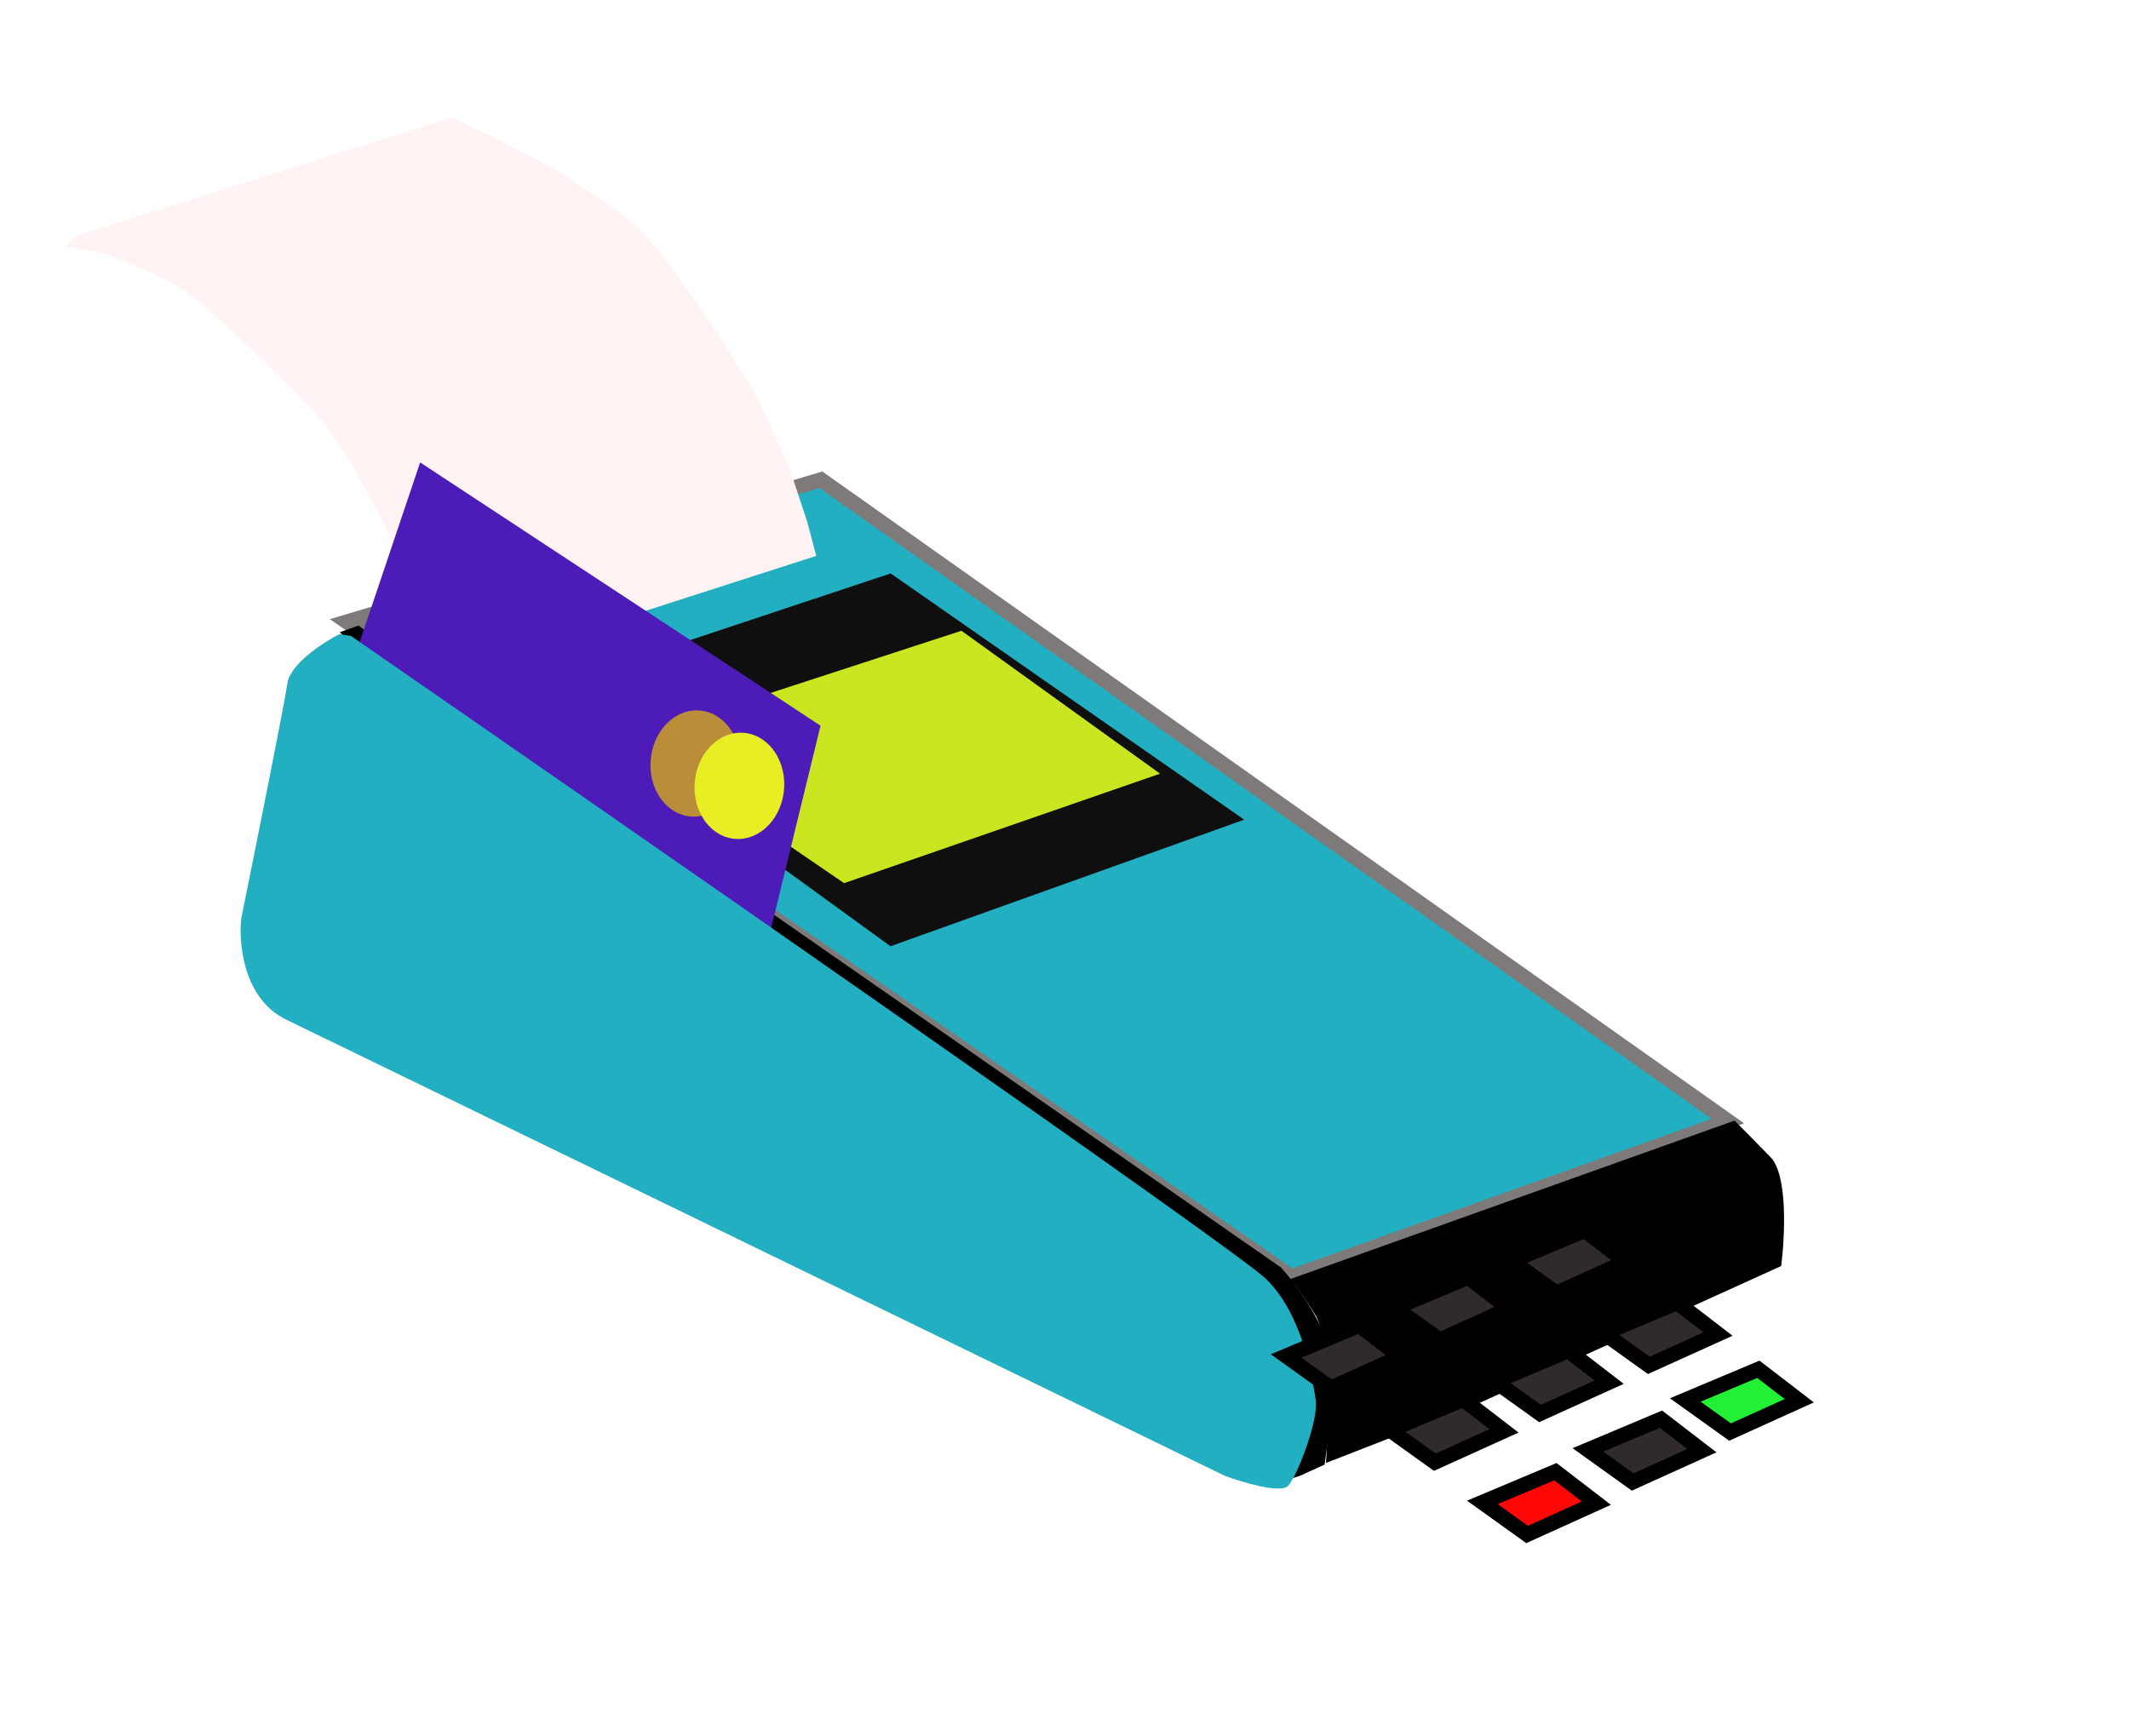 <svg width="141" height="115" viewBox="0 0 141 115" fill="none" xmlns="http://www.w3.org/2000/svg">
<g filter="url(#filter0_d)">
<path d="M54.37 27.782L22.985 37.198L85.53 80.583L114.434 70.265L54.37 27.782Z" fill="#22AFC2" stroke="#7F7A7A"/>
<path d="M58.986 33.987L35.644 41.748L58.975 58.682L82.403 50.298L58.986 33.987Z" fill="#0F0F0F"/>
<path d="M63.674 37.784L41.854 44.896L55.903 54.504L76.83 47.251L63.674 37.784Z" fill="#CAE621"/>
<path d="M84.834 79.962L23.733 37.441L22.5 37.883L22.959 38.337L38.951 49.908L61.62 65.974C67.022 69.63 78.77 77.652 82.547 80.49C86.325 83.329 86.044 89.786 85.432 92.659L85.243 94.03L86.059 93.777L87.726 93.023L88.395 88.164C88.806 85.174 86.193 81.45 84.834 79.962Z" fill="black"/>
<path d="M29.919 3.795L5.141 11.584L4.256 12.335L6.678 12.718C8.083 13.238 11.2 14.504 12.429 15.411C13.967 16.546 16.973 19.313 20.733 23.219C23.742 26.343 28.122 36.101 29.936 40.589L54.06 32.824L53.459 30.565L52.265 26.938L50.06 22.134C48.861 20.119 45.817 15.3 43.23 12.14C40.642 8.981 33.278 5.26 29.919 3.795Z" fill="#FFF3F3"/>
<path d="M27.825 26.633L54.342 44.072L50.755 58.78L22.536 42.345L27.825 26.633Z" fill="#4D1BB8"/>
<path d="M19.03 41.281C19.209 39.986 21.402 38.559 22.477 38.008L23.242 38.129C42.59 51.505 81.791 78.743 83.816 80.693C86.346 83.13 86.927 87.424 87.138 88.73C87.35 90.037 85.926 93.758 85.313 94.424C84.823 94.958 82.304 94.203 81.106 93.758C61.572 84.258 21.796 64.915 18.962 63.549C16.128 62.184 15.792 58.507 15.978 56.839C16.921 52.193 18.852 42.577 19.03 41.281Z" fill="#22AFC2"/>
<path d="M87.126 83.128C86.592 82.279 85.947 81.286 85.422 80.741L114.874 70.235C115.194 70.551 116.121 71.48 117.268 72.665C118.416 73.851 118.21 77.961 117.964 79.867L97.713 89.06L87.817 92.912C87.871 92.274 87.959 89.868 88.064 88.623C88.194 87.066 87.604 83.885 87.126 83.128Z" fill="black"/>
<g filter="url(#filter1_dd)">
<path d="M70.02 59.792L65.181 61.827L68.145 63.951L72.73 61.876L70.02 59.792Z" fill="#302A2A"/>
<path d="M70.02 59.792L65.181 61.827L68.145 63.951L72.73 61.876L70.02 59.792Z" stroke="black"/>
</g>
<g filter="url(#filter2_dd)">
<path d="M77.231 56.607L72.392 58.641L75.356 60.766L79.941 58.691L77.231 56.607Z" fill="#302A2A"/>
<path d="M77.231 56.607L72.392 58.641L75.356 60.766L79.941 58.691L77.231 56.607Z" stroke="black"/>
</g>
<g filter="url(#filter3_dd)">
<path d="M84.958 53.503L80.119 55.538L83.083 57.662L87.667 55.587L84.958 53.503Z" fill="#302A2A"/>
<path d="M84.958 53.503L80.119 55.538L83.083 57.662L87.667 55.587L84.958 53.503Z" stroke="black"/>
</g>
<g filter="url(#filter4_dd)">
<path d="M76.899 64.703L72.06 66.737L75.024 68.861L79.608 66.787L76.899 64.703Z" fill="#302A2A"/>
<path d="M76.899 64.703L72.06 66.737L75.024 68.861L79.608 66.787L76.899 64.703Z" stroke="black"/>
</g>
<g filter="url(#filter5_dd)">
<path d="M83.864 61.476L79.025 63.511L81.989 65.635L86.573 63.56L83.864 61.476Z" fill="#302A2A"/>
<path d="M83.864 61.476L79.025 63.511L81.989 65.635L86.573 63.56L83.864 61.476Z" stroke="black"/>
</g>
<g filter="url(#filter6_dd)">
<path d="M91.071 58.288L86.232 60.323L89.196 62.447L93.78 60.373L91.071 58.288Z" fill="#302A2A"/>
<path d="M91.071 58.288L86.232 60.323L89.196 62.447L93.78 60.373L91.071 58.288Z" stroke="black"/>
</g>
<g filter="url(#filter7_dd)">
<path d="M83.013 69.49L78.174 71.524L81.138 73.649L85.722 71.574L83.013 69.49Z" fill="#FF0707"/>
<path d="M83.013 69.49L78.174 71.524L81.138 73.649L85.722 71.574L83.013 69.49Z" stroke="black"/>
</g>
<g filter="url(#filter8_dd)">
<path d="M90.005 66.013L85.166 68.048L88.13 70.172L92.714 68.097L90.005 66.013Z" fill="#302A2A"/>
<path d="M90.005 66.013L85.166 68.048L88.13 70.172L92.714 68.097L90.005 66.013Z" stroke="black"/>
</g>
<g filter="url(#filter9_dd)">
<path d="M96.454 62.706L91.615 64.741L94.579 66.865L99.163 64.79L96.454 62.706Z" fill="#21F035"/>
<path d="M96.454 62.706L91.615 64.741L94.579 66.865L99.163 64.79L96.454 62.706Z" stroke="black"/>
</g>
<ellipse rx="2.969" ry="3.521" transform="matrix(0.988 0.156 -0.136 0.991 46.05 46.578)" fill="#BA8E38"/>
<ellipse rx="2.969" ry="3.521" transform="matrix(0.988 0.156 -0.136 0.991 48.968 48.058)" fill="#E9ED23"/>
</g>
<defs>
<filter id="filter0_d" x="0.254" y="3.795" width="121.902" height="98.813" filterUnits="userSpaceOnUse" color-interpolation-filters="sRGB">
<feFlood flood-opacity="0" result="BackgroundImageFix"/>
<feColorMatrix in="SourceAlpha" type="matrix" values="0 0 0 0 0 0 0 0 0 0 0 0 0 0 0 0 0 0 127 0"/>
<feOffset dy="4"/>
<feGaussianBlur stdDeviation="2"/>
<feColorMatrix type="matrix" values="0 0 0 0 0 0 0 0 0 0 0 0 0 0 0 0 0 0 0.25 0"/>
<feBlend mode="normal" in2="BackgroundImageFix" result="effect1_dropShadow"/>
<feBlend mode="normal" in="SourceGraphic" in2="effect1_dropShadow" result="shape"/>
</filter>
<filter id="filter1_dd" x="60.164" y="59.217" width="53.531" height="45.309" filterUnits="userSpaceOnUse" color-interpolation-filters="sRGB">
<feFlood flood-opacity="0" result="BackgroundImageFix"/>
<feColorMatrix in="SourceAlpha" type="matrix" values="0 0 0 0 0 0 0 0 0 0 0 0 0 0 0 0 0 0 127 0"/>
<feOffset dy="4"/>
<feGaussianBlur stdDeviation="2"/>
<feColorMatrix type="matrix" values="0 0 0 0 0 0 0 0 0 0 0 0 0 0 0 0 0 0 0.25 0"/>
<feBlend mode="normal" in2="BackgroundImageFix" result="effect1_dropShadow"/>
<feColorMatrix in="SourceAlpha" type="matrix" values="0 0 0 0 0 0 0 0 0 0 0 0 0 0 0 0 0 0 127 0"/>
<feOffset dx="20" dy="20"/>
<feGaussianBlur stdDeviation="10"/>
<feColorMatrix type="matrix" values="0 0 0 0 0 0 0 0 0 0 0 0 0 0 0 0 0 0 0.25 0"/>
<feBlend mode="normal" in2="effect1_dropShadow" result="effect2_dropShadow"/>
<feBlend mode="normal" in="SourceGraphic" in2="effect2_dropShadow" result="shape"/>
</filter>
<filter id="filter2_dd" x="67.375" y="56.031" width="53.531" height="45.309" filterUnits="userSpaceOnUse" color-interpolation-filters="sRGB">
<feFlood flood-opacity="0" result="BackgroundImageFix"/>
<feColorMatrix in="SourceAlpha" type="matrix" values="0 0 0 0 0 0 0 0 0 0 0 0 0 0 0 0 0 0 127 0"/>
<feOffset dy="4"/>
<feGaussianBlur stdDeviation="2"/>
<feColorMatrix type="matrix" values="0 0 0 0 0 0 0 0 0 0 0 0 0 0 0 0 0 0 0.25 0"/>
<feBlend mode="normal" in2="BackgroundImageFix" result="effect1_dropShadow"/>
<feColorMatrix in="SourceAlpha" type="matrix" values="0 0 0 0 0 0 0 0 0 0 0 0 0 0 0 0 0 0 127 0"/>
<feOffset dx="20" dy="20"/>
<feGaussianBlur stdDeviation="10"/>
<feColorMatrix type="matrix" values="0 0 0 0 0 0 0 0 0 0 0 0 0 0 0 0 0 0 0.25 0"/>
<feBlend mode="normal" in2="effect1_dropShadow" result="effect2_dropShadow"/>
<feBlend mode="normal" in="SourceGraphic" in2="effect2_dropShadow" result="shape"/>
</filter>
<filter id="filter3_dd" x="75.102" y="52.928" width="53.531" height="45.309" filterUnits="userSpaceOnUse" color-interpolation-filters="sRGB">
<feFlood flood-opacity="0" result="BackgroundImageFix"/>
<feColorMatrix in="SourceAlpha" type="matrix" values="0 0 0 0 0 0 0 0 0 0 0 0 0 0 0 0 0 0 127 0"/>
<feOffset dy="4"/>
<feGaussianBlur stdDeviation="2"/>
<feColorMatrix type="matrix" values="0 0 0 0 0 0 0 0 0 0 0 0 0 0 0 0 0 0 0.25 0"/>
<feBlend mode="normal" in2="BackgroundImageFix" result="effect1_dropShadow"/>
<feColorMatrix in="SourceAlpha" type="matrix" values="0 0 0 0 0 0 0 0 0 0 0 0 0 0 0 0 0 0 127 0"/>
<feOffset dx="20" dy="20"/>
<feGaussianBlur stdDeviation="10"/>
<feColorMatrix type="matrix" values="0 0 0 0 0 0 0 0 0 0 0 0 0 0 0 0 0 0 0.25 0"/>
<feBlend mode="normal" in2="effect1_dropShadow" result="effect2_dropShadow"/>
<feBlend mode="normal" in="SourceGraphic" in2="effect2_dropShadow" result="shape"/>
</filter>
<filter id="filter4_dd" x="67.043" y="64.127" width="53.531" height="45.309" filterUnits="userSpaceOnUse" color-interpolation-filters="sRGB">
<feFlood flood-opacity="0" result="BackgroundImageFix"/>
<feColorMatrix in="SourceAlpha" type="matrix" values="0 0 0 0 0 0 0 0 0 0 0 0 0 0 0 0 0 0 127 0"/>
<feOffset dy="4"/>
<feGaussianBlur stdDeviation="2"/>
<feColorMatrix type="matrix" values="0 0 0 0 0 0 0 0 0 0 0 0 0 0 0 0 0 0 0.25 0"/>
<feBlend mode="normal" in2="BackgroundImageFix" result="effect1_dropShadow"/>
<feColorMatrix in="SourceAlpha" type="matrix" values="0 0 0 0 0 0 0 0 0 0 0 0 0 0 0 0 0 0 127 0"/>
<feOffset dx="20" dy="20"/>
<feGaussianBlur stdDeviation="10"/>
<feColorMatrix type="matrix" values="0 0 0 0 0 0 0 0 0 0 0 0 0 0 0 0 0 0 0.25 0"/>
<feBlend mode="normal" in2="effect1_dropShadow" result="effect2_dropShadow"/>
<feBlend mode="normal" in="SourceGraphic" in2="effect2_dropShadow" result="shape"/>
</filter>
<filter id="filter5_dd" x="74.008" y="60.9" width="53.531" height="45.309" filterUnits="userSpaceOnUse" color-interpolation-filters="sRGB">
<feFlood flood-opacity="0" result="BackgroundImageFix"/>
<feColorMatrix in="SourceAlpha" type="matrix" values="0 0 0 0 0 0 0 0 0 0 0 0 0 0 0 0 0 0 127 0"/>
<feOffset dy="4"/>
<feGaussianBlur stdDeviation="2"/>
<feColorMatrix type="matrix" values="0 0 0 0 0 0 0 0 0 0 0 0 0 0 0 0 0 0 0.25 0"/>
<feBlend mode="normal" in2="BackgroundImageFix" result="effect1_dropShadow"/>
<feColorMatrix in="SourceAlpha" type="matrix" values="0 0 0 0 0 0 0 0 0 0 0 0 0 0 0 0 0 0 127 0"/>
<feOffset dx="20" dy="20"/>
<feGaussianBlur stdDeviation="10"/>
<feColorMatrix type="matrix" values="0 0 0 0 0 0 0 0 0 0 0 0 0 0 0 0 0 0 0.25 0"/>
<feBlend mode="normal" in2="effect1_dropShadow" result="effect2_dropShadow"/>
<feBlend mode="normal" in="SourceGraphic" in2="effect2_dropShadow" result="shape"/>
</filter>
<filter id="filter6_dd" x="81.215" y="57.713" width="53.531" height="45.309" filterUnits="userSpaceOnUse" color-interpolation-filters="sRGB">
<feFlood flood-opacity="0" result="BackgroundImageFix"/>
<feColorMatrix in="SourceAlpha" type="matrix" values="0 0 0 0 0 0 0 0 0 0 0 0 0 0 0 0 0 0 127 0"/>
<feOffset dy="4"/>
<feGaussianBlur stdDeviation="2"/>
<feColorMatrix type="matrix" values="0 0 0 0 0 0 0 0 0 0 0 0 0 0 0 0 0 0 0.25 0"/>
<feBlend mode="normal" in2="BackgroundImageFix" result="effect1_dropShadow"/>
<feColorMatrix in="SourceAlpha" type="matrix" values="0 0 0 0 0 0 0 0 0 0 0 0 0 0 0 0 0 0 127 0"/>
<feOffset dx="20" dy="20"/>
<feGaussianBlur stdDeviation="10"/>
<feColorMatrix type="matrix" values="0 0 0 0 0 0 0 0 0 0 0 0 0 0 0 0 0 0 0.25 0"/>
<feBlend mode="normal" in2="effect1_dropShadow" result="effect2_dropShadow"/>
<feBlend mode="normal" in="SourceGraphic" in2="effect2_dropShadow" result="shape"/>
</filter>
<filter id="filter7_dd" x="73.156" y="68.914" width="53.531" height="45.309" filterUnits="userSpaceOnUse" color-interpolation-filters="sRGB">
<feFlood flood-opacity="0" result="BackgroundImageFix"/>
<feColorMatrix in="SourceAlpha" type="matrix" values="0 0 0 0 0 0 0 0 0 0 0 0 0 0 0 0 0 0 127 0"/>
<feOffset dy="4"/>
<feGaussianBlur stdDeviation="2"/>
<feColorMatrix type="matrix" values="0 0 0 0 0 0 0 0 0 0 0 0 0 0 0 0 0 0 0.25 0"/>
<feBlend mode="normal" in2="BackgroundImageFix" result="effect1_dropShadow"/>
<feColorMatrix in="SourceAlpha" type="matrix" values="0 0 0 0 0 0 0 0 0 0 0 0 0 0 0 0 0 0 127 0"/>
<feOffset dx="20" dy="20"/>
<feGaussianBlur stdDeviation="10"/>
<feColorMatrix type="matrix" values="0 0 0 0 0 0 0 0 0 0 0 0 0 0 0 0 0 0 0.25 0"/>
<feBlend mode="normal" in2="effect1_dropShadow" result="effect2_dropShadow"/>
<feBlend mode="normal" in="SourceGraphic" in2="effect2_dropShadow" result="shape"/>
</filter>
<filter id="filter8_dd" x="80.148" y="65.438" width="53.531" height="45.309" filterUnits="userSpaceOnUse" color-interpolation-filters="sRGB">
<feFlood flood-opacity="0" result="BackgroundImageFix"/>
<feColorMatrix in="SourceAlpha" type="matrix" values="0 0 0 0 0 0 0 0 0 0 0 0 0 0 0 0 0 0 127 0"/>
<feOffset dy="4"/>
<feGaussianBlur stdDeviation="2"/>
<feColorMatrix type="matrix" values="0 0 0 0 0 0 0 0 0 0 0 0 0 0 0 0 0 0 0.25 0"/>
<feBlend mode="normal" in2="BackgroundImageFix" result="effect1_dropShadow"/>
<feColorMatrix in="SourceAlpha" type="matrix" values="0 0 0 0 0 0 0 0 0 0 0 0 0 0 0 0 0 0 127 0"/>
<feOffset dx="20" dy="20"/>
<feGaussianBlur stdDeviation="10"/>
<feColorMatrix type="matrix" values="0 0 0 0 0 0 0 0 0 0 0 0 0 0 0 0 0 0 0.25 0"/>
<feBlend mode="normal" in2="effect1_dropShadow" result="effect2_dropShadow"/>
<feBlend mode="normal" in="SourceGraphic" in2="effect2_dropShadow" result="shape"/>
</filter>
<filter id="filter9_dd" x="86.598" y="62.131" width="53.531" height="45.309" filterUnits="userSpaceOnUse" color-interpolation-filters="sRGB">
<feFlood flood-opacity="0" result="BackgroundImageFix"/>
<feColorMatrix in="SourceAlpha" type="matrix" values="0 0 0 0 0 0 0 0 0 0 0 0 0 0 0 0 0 0 127 0"/>
<feOffset dy="4"/>
<feGaussianBlur stdDeviation="2"/>
<feColorMatrix type="matrix" values="0 0 0 0 0 0 0 0 0 0 0 0 0 0 0 0 0 0 0.25 0"/>
<feBlend mode="normal" in2="BackgroundImageFix" result="effect1_dropShadow"/>
<feColorMatrix in="SourceAlpha" type="matrix" values="0 0 0 0 0 0 0 0 0 0 0 0 0 0 0 0 0 0 127 0"/>
<feOffset dx="20" dy="20"/>
<feGaussianBlur stdDeviation="10"/>
<feColorMatrix type="matrix" values="0 0 0 0 0 0 0 0 0 0 0 0 0 0 0 0 0 0 0.25 0"/>
<feBlend mode="normal" in2="effect1_dropShadow" result="effect2_dropShadow"/>
<feBlend mode="normal" in="SourceGraphic" in2="effect2_dropShadow" result="shape"/>
</filter>
</defs>
</svg>
